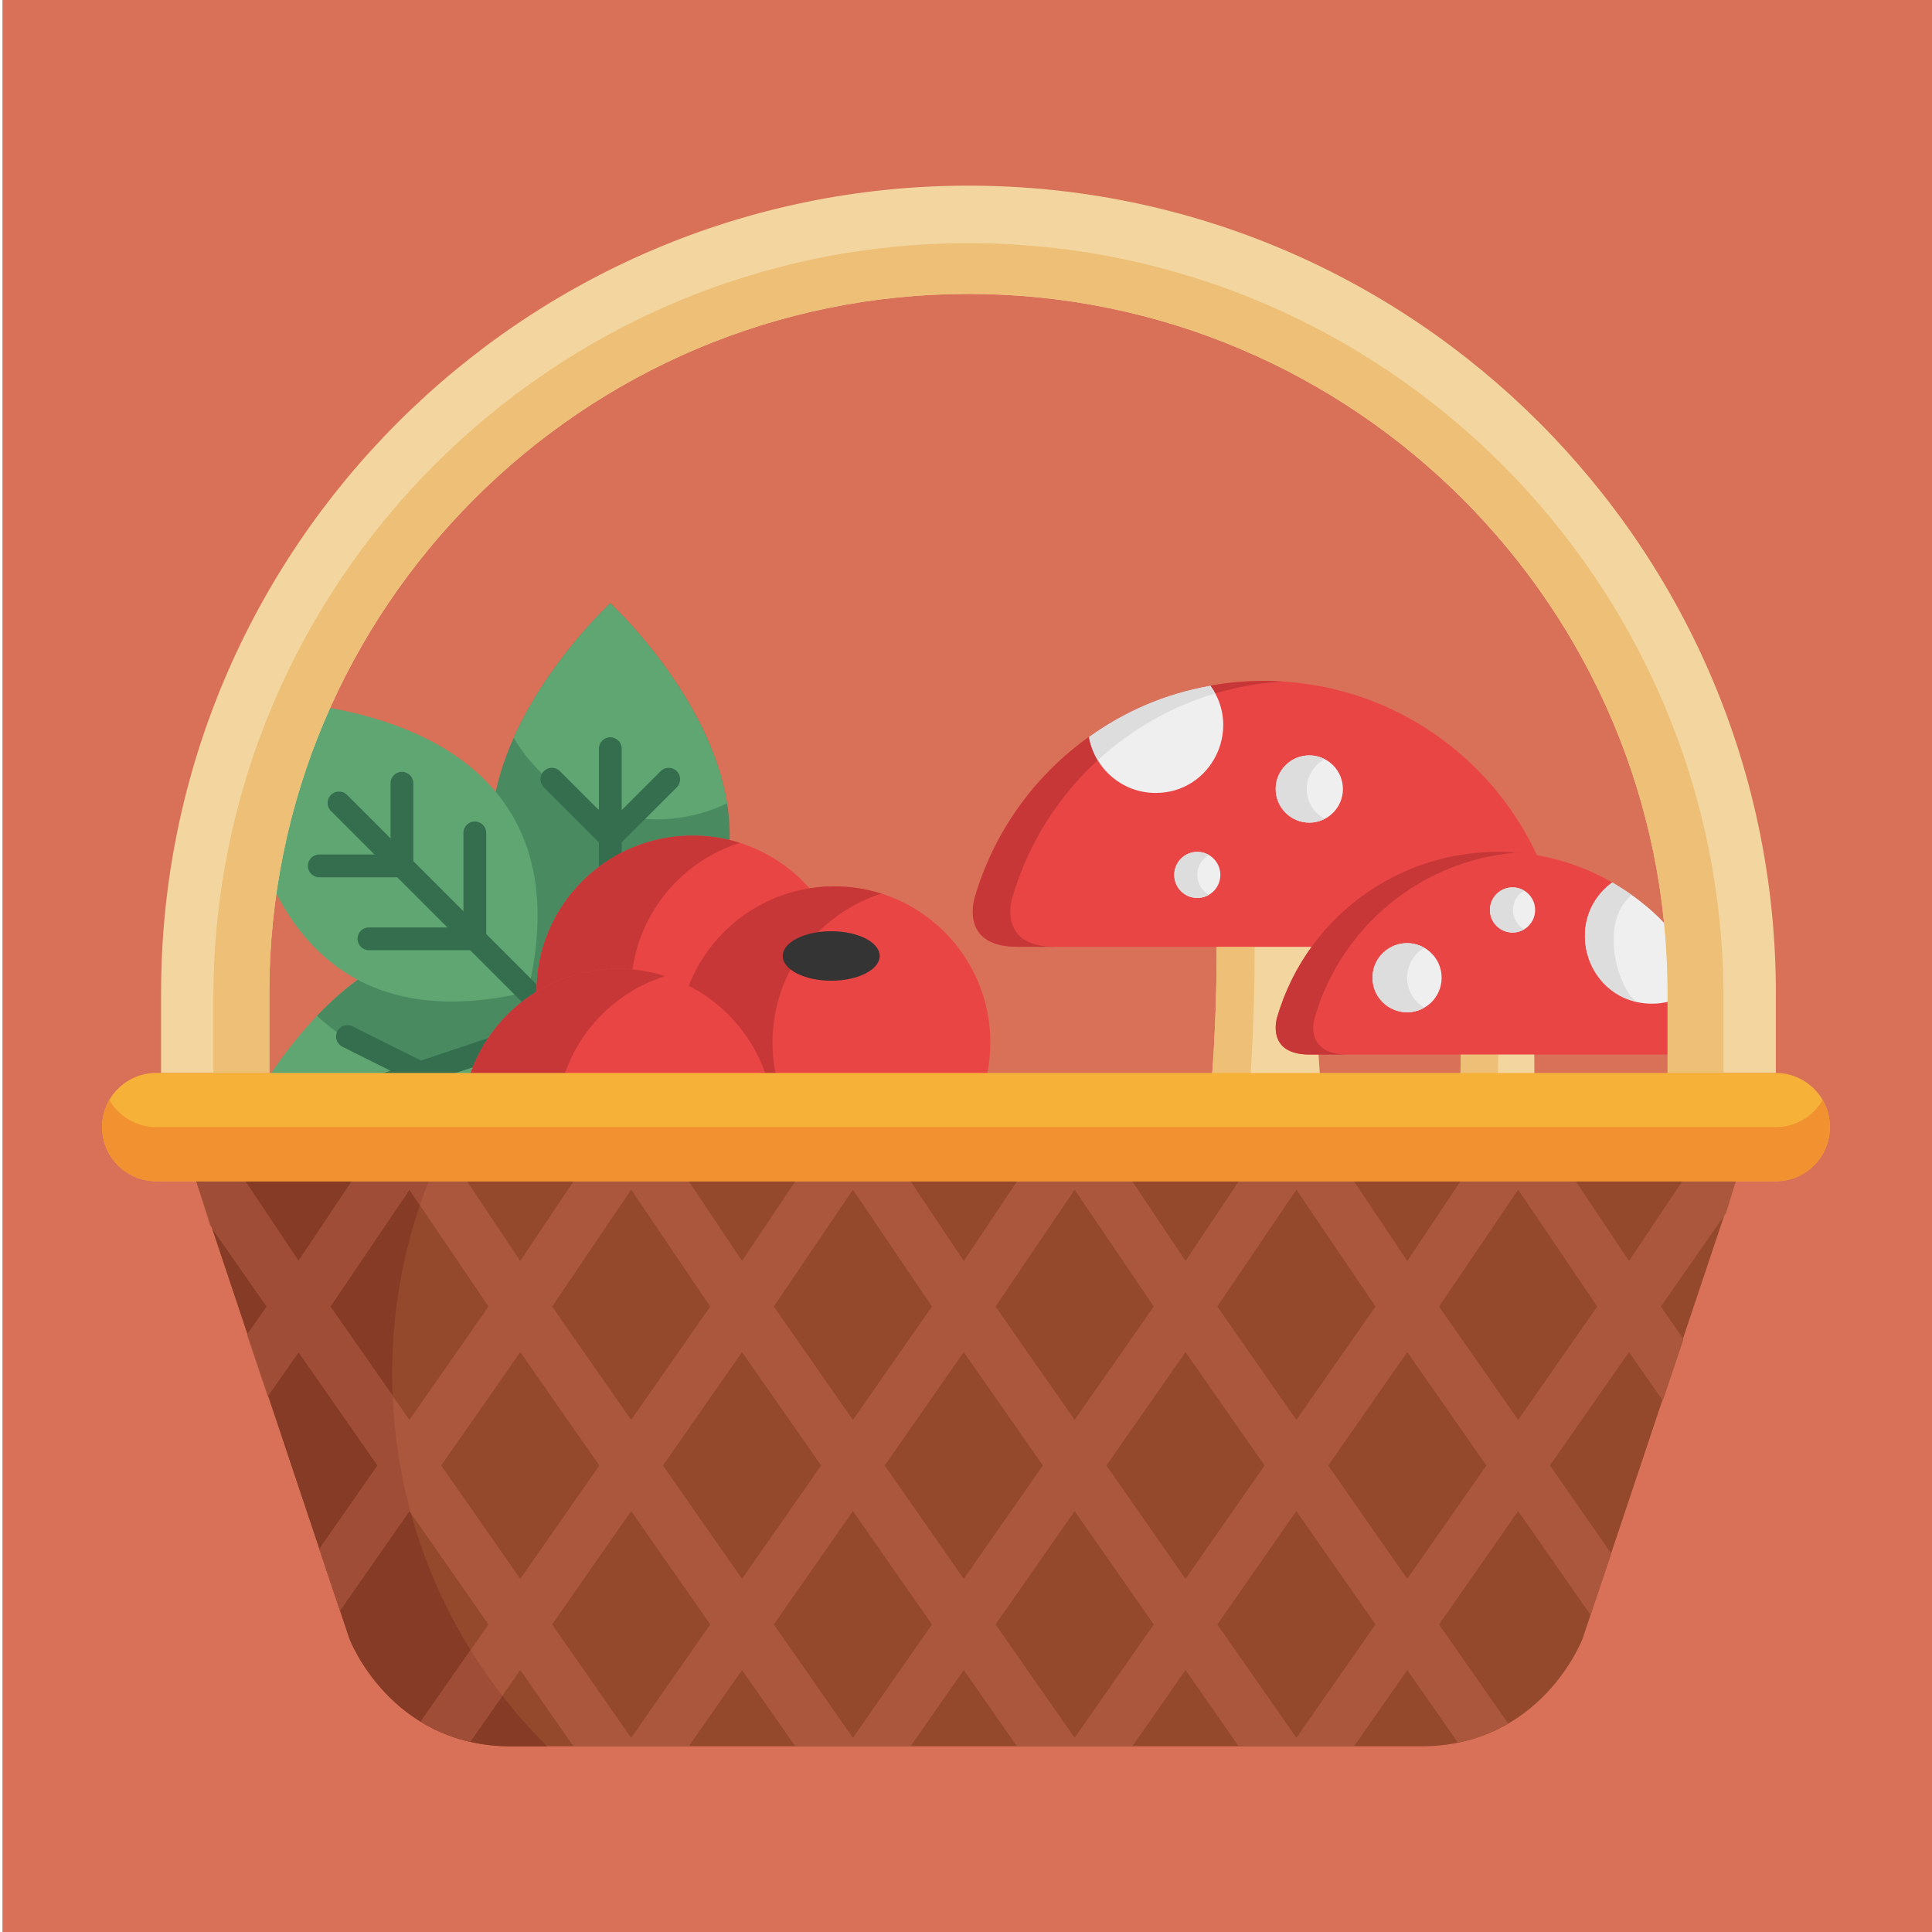 <?xml version="1.0" encoding="utf-8"?>
<!-- Generator: Adobe Illustrator 23.0.0, SVG Export Plug-In . SVG Version: 6.00 Build 0)  -->
<svg version="1.1" id="Calque_1" xmlns="http://www.w3.org/2000/svg" xmlns:xlink="http://www.w3.org/1999/xlink" x="0px" y="0px"
	 viewBox="0 0 200 200" enable-background="new 0 0 200 200" xml:space="preserve">
<rect x="0.255" y="0" fill="#D97058" width="200" height="200"/>
<g>
	<g>
		<path fill="#F3D69F" d="M153.038,135.757c0.148-0.123,2.706-3.705,7.788-4.191c-0.99-4.834-2.001-12.532-2.001-22.557h-3.734
			h-0.15h-3.734c0,9.914-0.988,17.559-1.968,22.395C150.753,132.589,152.048,134.059,153.038,135.757z"/>
		<path fill="#EDBF77" d="M153.155,135.619c0.969-5.797,1.936-14.874,1.936-26.609h0h-0.15h-3.734
			c0,9.914-0.988,17.559-1.968,22.395c1.515,1.185,2.809,2.655,3.799,4.353C153.051,135.741,153.141,135.635,153.155,135.619z"/>
		<path fill="#F3D69F" d="M135.72,109.01c-2.984,0-3.953-1.654-3.348-3.728c0.043-0.105,0.869-3.426,3.613-7.273
			c-2.539,0-5.573,0-10.032,0c0,19.77-2.98,32.233-4.394,36.814c1.713,0.051,3.306,0.659,4.579,1.678c0,0,0,0,0,0.001
			c2.474-4.704,7.216-7.818,12.611-8.164c-0.947-4.496-1.772-11.237-2.265-19.327L135.72,109.01L135.72,109.01z"/>
		<path fill="#EDBF77" d="M129.882,98.008h-3.928c0,19.77-2.98,32.233-4.394,36.814c1.516,0.045,2.939,0.527,4.128,1.344
			C127.164,130.833,129.882,117.939,129.882,98.008z"/>
		<path fill="#E94545" d="M160.776,93.001c-3.752-13.002-15.738-22.512-29.949-22.512c-14.034,0-26.102,9.312-29.938,22.476
			c-0.152,0.53-1.282,5.043,4.406,5.043h51.426C161.946,98.008,160.843,93.273,160.776,93.001z"/>
		<path fill="#C73737" d="M104.777,92.965c0.005-0.017,0.01-0.034,0.015-0.051l0-0.001c3.606-12.36,14.66-21.544,27.978-22.364
			c-14.829-0.912-27.89,8.655-31.881,22.416c-0.152,0.53-1.282,5.043,4.406,5.043h3.887
			C103.495,98.008,104.624,93.495,104.777,92.965z"/>
		<path fill="#EFEFEF" d="M119.633,82.086c5.743,0,8.97-6.515,5.679-11.081c-4.621,0.847-8.888,2.708-12.561,5.343
			C113.344,79.611,116.198,82.086,119.633,82.086z"/>
		<path fill="#DDDDDD" d="M125.293,70.98c-4.701,0.831-8.892,2.667-12.566,5.302c0.154,0.846,0.484,1.705,0.913,2.416
			c3.433-3.153,7.574-5.546,12.159-6.913C125.653,71.514,125.472,71.228,125.293,70.98z"/>
		<circle fill="#EFEFEF" cx="135.539" cy="81.678" r="3.479"/>
		<path fill="#DDDDDD" d="M135.27,81.678c0-1.342,0.761-2.506,1.874-3.087c-0.48-0.25-1.026-0.393-1.605-0.393
			c-1.922,0-3.479,1.558-3.479,3.479c0,1.922,1.558,3.479,3.479,3.479c0.579,0,1.125-0.142,1.605-0.393
			C136.031,84.184,135.27,83.02,135.27,81.678z"/>
		<circle fill="#EFEFEF" cx="123.945" cy="90.57" r="2.386"/>
		<path fill="#E94545" d="M177.864,105.348c-2.86-9.913-11.999-17.164-22.833-17.164c-10.699,0-19.901,7.1-22.825,17.136
			c-0.116,0.404-0.978,3.845,3.359,3.845h39.208C178.755,109.165,177.915,105.555,177.864,105.348z"/>
		<path fill="#C73737" d="M136.118,105.281L136.118,105.281c2.707-9.279,10.918-16.21,20.863-17.018
			c-11.163-0.907-21.554,6.069-24.775,17.057c-0.116,0.404-0.978,3.845,3.359,3.845h3.901
			C136.463,109.165,135.5,107.385,136.118,105.281z"/>
		<path fill="#EFEFEF" d="M176.341,101.423c-2.312-4.611-5.387-7.724-9.445-10.068c-5.374,3.967-2.582,12.547,4.124,12.547
			C173.155,103.903,175.066,102.938,176.341,101.423z"/>
		<path fill="#DDDDDD" d="M168.908,92.654c-0.646-0.465-1.313-0.903-2.006-1.303c-4.752,3.509-3.232,10.982,2.497,12.356
			C167.591,102.451,165.387,95.592,168.908,92.654z"/>
		<circle fill="#EFEFEF" cx="156.578" cy="94.2" r="2.339"/>
		<g>
			<path fill="#DDDDDD" d="M123.946,90.57c0-0.883,0.481-1.652,1.193-2.064c-0.351-0.203-0.758-0.322-1.193-0.322
				c-1.318,0-2.386,1.068-2.386,2.386c0,1.318,1.068,2.386,2.386,2.386c0.435,0,0.842-0.118,1.193-0.322
				C124.426,92.222,123.946,91.453,123.946,90.57z"/>
			<path fill="#DDDDDD" d="M157.771,92.191c-1.547-0.921-3.532,0.19-3.532,2.009c0,1.816,1.981,2.933,3.532,2.009
				C156.244,95.301,156.243,93.1,157.771,92.191z"/>
		</g>
		<circle fill="#EFEFEF" cx="145.66" cy="101.213" r="3.578"/>
		<path fill="#DDDDDD" d="M147.45,98.115c-2.364-1.368-5.367,0.332-5.367,3.098c0,2.766,3.003,4.466,5.367,3.098
			C145.066,102.931,145.067,99.494,147.45,98.115z"/>
	</g>
	<g>
		<path fill="#498A61" d="M75.331,89.272l-1.904,6.012L62.579,110.14L47.015,93.869l3.962-9.938
			c0.332-2.641,1.145-5.193,2.203-7.561c3.589-8.023,9.998-13.919,9.998-13.919s10.278,9.454,12.09,20.712
			C75.589,85.156,75.646,87.207,75.331,89.272z"/>
		<path fill="#60A672" d="M75.268,83.163c-2.226,1.064-4.718,1.66-7.352,1.66c-6.283,0-11.774-3.396-14.736-8.454
			c3.589-8.023,9.998-13.919,9.998-13.919S73.456,71.905,75.268,83.163z"/>
		<g>
			<path fill="#346E4E" d="M63.178,92.467c-0.651,0-1.179-0.528-1.179-1.179V77.501c0-0.651,0.528-1.179,1.179-1.179
				c0.651,0,1.179,0.528,1.179,1.179v13.787C64.357,91.939,63.829,92.467,63.178,92.467z"/>
			<path fill="#346E4E" d="M63.178,87.893c-0.313,0-0.613-0.124-0.834-0.345l-6.05-6.05c-0.461-0.461-0.461-1.207,0-1.667
				c0.461-0.461,1.207-0.461,1.667,0l5.216,5.216l5.216-5.216c0.461-0.461,1.207-0.461,1.668,0c0.46,0.461,0.461,1.207,0,1.667
				l-6.05,6.05C63.79,87.769,63.491,87.893,63.178,87.893z"/>
		</g>
		<path fill="#60A672" d="M61.58,112.443l-12.732,9.715c-11.501,2.401-24.41-4.739-24.41-4.739s2.957-6.597,8.382-12.265
			c1.27-1.327,2.674-2.602,4.209-3.731l9.043-12.743l9.281,14.221L61.58,112.443z"/>
		<path fill="#498A61" d="M55.353,102.901c-0.105,1.954-0.415,4.067-0.959,6.355c-10.3,2.451-17.095,0.141-21.574-4.102
			c1.27-1.327,2.674-2.602,4.209-3.731l9.043-12.743L55.353,102.901z"/>
		<path fill="#60A672" d="M54.647,102.674C62.21,70.9,24.451,72.479,24.451,72.479S22.872,110.238,54.647,102.674z"/>
		<g>
			<path fill="#346E4E" d="M58.358,107.565c-0.302,0-0.604-0.115-0.834-0.345L34.259,83.954c-0.461-0.461-0.461-1.207,0-1.667
				c0.461-0.461,1.207-0.461,1.667,0l23.266,23.266c0.461,0.461,0.461,1.207,0,1.667C58.962,107.45,58.66,107.565,58.358,107.565z"
				/>
			<path fill="#346E4E" d="M41.607,90.814h-8.555c-0.651,0-1.179-0.528-1.179-1.179s0.528-1.179,1.179-1.179h7.376V81.08
				c0-0.651,0.528-1.179,1.179-1.179c0.651,0,1.179,0.528,1.179,1.179v8.555C42.786,90.286,42.259,90.814,41.607,90.814z"/>
			<path fill="#346E4E" d="M32.645,115.86c-0.493,0-0.954-0.312-1.118-0.806c-0.206-0.618,0.127-1.286,0.745-1.492l21.081-7.035
				c0.618-0.206,1.286,0.127,1.492,0.745c0.206,0.618-0.127,1.286-0.745,1.492l-21.081,7.035
				C32.895,115.84,32.769,115.86,32.645,115.86z"/>
			<path fill="#346E4E" d="M39.794,119.957c-0.177,0-0.357-0.04-0.526-0.125c-0.583-0.291-0.819-0.999-0.528-1.582l3.297-6.599
				l-6.599-3.296c-0.583-0.291-0.819-0.999-0.528-1.582c0.291-0.583,0.999-0.819,1.582-0.528l7.653,3.823
				c0.28,0.14,0.493,0.385,0.591,0.682c0.099,0.297,0.076,0.62-0.064,0.9l-3.823,7.653
				C40.643,119.717,40.227,119.957,39.794,119.957z"/>
			<path fill="#346E4E" d="M49.156,98.363H38.192c-0.651,0-1.179-0.528-1.179-1.179c0-0.651,0.528-1.179,1.179-1.179h9.785V86.22
				c0-0.651,0.528-1.179,1.179-1.179c0.651,0,1.179,0.528,1.179,1.179v10.964C50.335,97.835,49.807,98.363,49.156,98.363z"/>
		</g>
		<circle fill="#E94545" cx="71.7" cy="102.659" r="16.158"/>
		<path fill="#C73737" d="M65.308,102.659c0-7.222,4.738-13.336,11.275-15.406c-1.541-0.488-3.181-0.752-4.883-0.752
			c-8.924,0-16.158,7.234-16.158,16.158s7.234,16.158,16.158,16.158c1.702,0,3.342-0.264,4.883-0.752
			C70.046,115.995,65.308,109.88,65.308,102.659z"/>
		<circle fill="#E94545" cx="86.36" cy="107.913" r="16.158"/>
		<path fill="#C73737" d="M79.968,107.914c0-7.222,4.738-13.336,11.275-15.406c-1.541-0.488-3.181-0.752-4.883-0.752
			c-8.924,0-16.158,7.234-16.158,16.158c0,8.924,7.234,16.158,16.158,16.158c1.702,0,3.342-0.264,4.883-0.752
			C84.706,121.25,79.968,115.136,79.968,107.914z"/>
		<circle fill="#E94545" cx="63.967" cy="116.449" r="16.158"/>
		<path fill="#C73737" d="M57.575,116.449c0-7.222,4.738-13.336,11.275-15.406c-1.541-0.488-3.181-0.752-4.883-0.752
			c-8.924,0-16.158,7.234-16.158,16.158s7.234,16.158,16.158,16.158c1.702,0,3.342-0.264,4.883-0.752
			C62.313,129.785,57.575,123.671,57.575,116.449z"/>
		<g>
			<circle fill="#343434" cx="68.474" cy="117.128" r="4.284"/>
			<ellipse fill="#343434" cx="86.047" cy="98.961" rx="5.019" ry="2.563"/>
		</g>
	</g>
	<path fill="#94492C" d="M163.828,169.636l15.967-47.716c-8.806,0-150.617,0-159.588,0l15.967,47.716
		c0.036,0.094,4.26,11.144,16.757,11.144h47.07h47.069C159.568,180.78,163.792,169.73,163.828,169.636z"/>
	<path fill="#853B25" d="M40.595,142.218c0-7.176,1.393-14.026,3.918-20.298H20.206l15.967,47.716
		c0.036,0.094,4.26,11.144,16.757,11.144h3.703C46.728,170.93,40.595,157.29,40.595,142.218z"/>
	<path fill="#AB573D" d="M171.926,135.251l6.764-9.697l1.104-3.634h-5.402l-5.757,8.614l-5.757-8.614h-11.441l-5.757,8.614
		l-5.757-8.614h-11.441l-5.757,8.614l-5.757-8.614h-11.44l-5.758,8.614l-5.758-8.614H82.573l-5.758,8.614l-5.758-8.614h-11.44
		l-5.758,8.614l-5.758-8.614H36.662l-5.757,8.614l-5.758-8.614h-4.941l1.535,4.914l5.872,8.419l-2.045,2.932l2.145,6.362
		l3.191-4.575l8.186,11.736l-6.042,8.663l2.145,6.361l7.189-10.306l8.186,11.736l-7.025,10.071c1.454,0.891,3.155,1.634,5.13,2.083
		l5.187-7.436l5.511,7.901h11.933l5.511-7.901l5.511,7.901h11.933l5.511-7.901l5.511,7.901h11.933l5.511-7.901l5.511,7.901h11.933
		l5.511-7.901l5.243,7.517c1.998-0.407,3.725-1.11,5.206-1.973l-7.158-10.262l8.186-11.736l7.499,10.752l2.145-6.362l-6.353-9.109
		l8.187-11.737l3.502,5.021l2.145-6.362L171.926,135.251z M134.202,123.155l8.186,12.097l-8.186,11.736l-8.187-11.737
		L134.202,123.155z M111.247,123.155l8.186,12.096l-8.186,11.737l-8.186-11.736L111.247,123.155z M88.292,123.156l8.186,12.097
		l-8.186,11.736l-8.186-11.736L88.292,123.156z M65.338,123.155l8.186,12.097l-8.186,11.736l-8.186-11.736L65.338,123.155z
		 M34.196,135.252l8.186-12.097l8.187,12.097l-8.187,11.736L34.196,135.252z M45.673,151.706l8.186-11.736l8.186,11.736
		l-8.186,11.736L45.673,151.706z M65.338,179.898l-8.186-11.736l8.186-11.736l8.186,11.736L65.338,179.898z M68.629,151.706
		l8.186-11.736l8.186,11.736l-8.186,11.736L68.629,151.706z M88.292,179.898l-8.186-11.736l8.186-11.736l8.186,11.736
		L88.292,179.898z M91.583,151.706l8.186-11.736l8.186,11.736l-8.186,11.736L91.583,151.706z M111.247,179.898l-8.186-11.736
		l8.186-11.737l8.187,11.737L111.247,179.898z M114.538,151.706l8.186-11.737l8.187,11.737l-8.186,11.736L114.538,151.706z
		 M134.202,179.898l-8.186-11.736l8.186-11.736l8.186,11.736L134.202,179.898z M145.68,163.443l-8.186-11.736l8.186-11.737
		l8.186,11.737L145.68,163.443z M157.158,146.988l-8.186-11.736l8.187-12.097l8.186,12.097L157.158,146.988z"/>
	<g>
		<path fill="#9F4D37" d="M52.004,175.541c-1.176-1.514-2.273-3.091-3.286-4.726l-5.174,7.417c0.204,0.125,0.413,0.246,0.627,0.364
			c0.087,0.049,0.177,0.095,0.266,0.142c0.144,0.077,0.29,0.152,0.439,0.226c0.097,0.048,0.195,0.096,0.294,0.143
			c0.168,0.079,0.339,0.155,0.512,0.23c0.079,0.035,0.157,0.071,0.238,0.104c0.235,0.097,0.477,0.189,0.722,0.278
			c0.106,0.038,0.214,0.074,0.322,0.11c0.164,0.056,0.33,0.109,0.498,0.16c0.116,0.035,0.232,0.07,0.35,0.104
			c0.191,0.053,0.385,0.103,0.581,0.152c0.094,0.023,0.185,0.048,0.28,0.07h0L52.004,175.541z"/>
		<path fill="#9F4D37" d="M27.614,135.252l-1.991,2.855l2.134,6.377l3.148-4.514l8.186,11.736l-6.026,8.64l2.133,6.377l7.184-10.299
			l0.15,0.215c-1.068-3.89-1.713-7.954-1.886-12.141l-6.45-9.248l8.186-12.096l1.084,1.601c0.325-0.958,0.672-1.904,1.047-2.837
			h-7.851l-5.757,8.614l-5.758-8.614h-4.941l1.744,5.213L27.614,135.252z"/>
	</g>
	<path fill="#F3D69F" d="M27.879,111.072v-8.27c0-39.909,32.468-72.376,72.375-72.376s72.376,32.467,72.376,72.376v8.27
		c6.574,0,4.614,0,11.207,0v-8.27c0-46.088-37.495-83.583-83.582-83.583c-46.087,0-83.582,37.495-83.582,83.583v8.27H27.879z"/>
	<path fill="#EDBF77" d="M100.254,25.172c-43.1,0-78.164,35.065-78.164,78.165v7.734h5.789v-8.27
		c0-39.909,32.468-72.376,72.375-72.376s72.375,32.467,72.375,72.376v8.27c3.352,0,2.404,0,5.79,0v-7.734
		C178.419,60.238,143.355,25.172,100.254,25.172z"/>
	<path fill="#F6B238" d="M183.829,122.28H16.171c-3.095,0-5.604-2.509-5.604-5.604c0-3.096,2.509-5.604,5.604-5.604h167.657
		c3.095,0,5.604,2.508,5.604,5.604C189.433,119.771,186.924,122.28,183.829,122.28z"/>
	<path fill="#F29130" d="M183.829,116.676H16.171c-2.073,0-3.879-1.129-4.848-2.802c-2.143,3.697,0.509,8.406,4.848,8.406h167.657
		c4.34,0,6.989-4.71,4.848-8.406C187.708,115.548,185.902,116.676,183.829,116.676z"/>
</g>
</svg>
